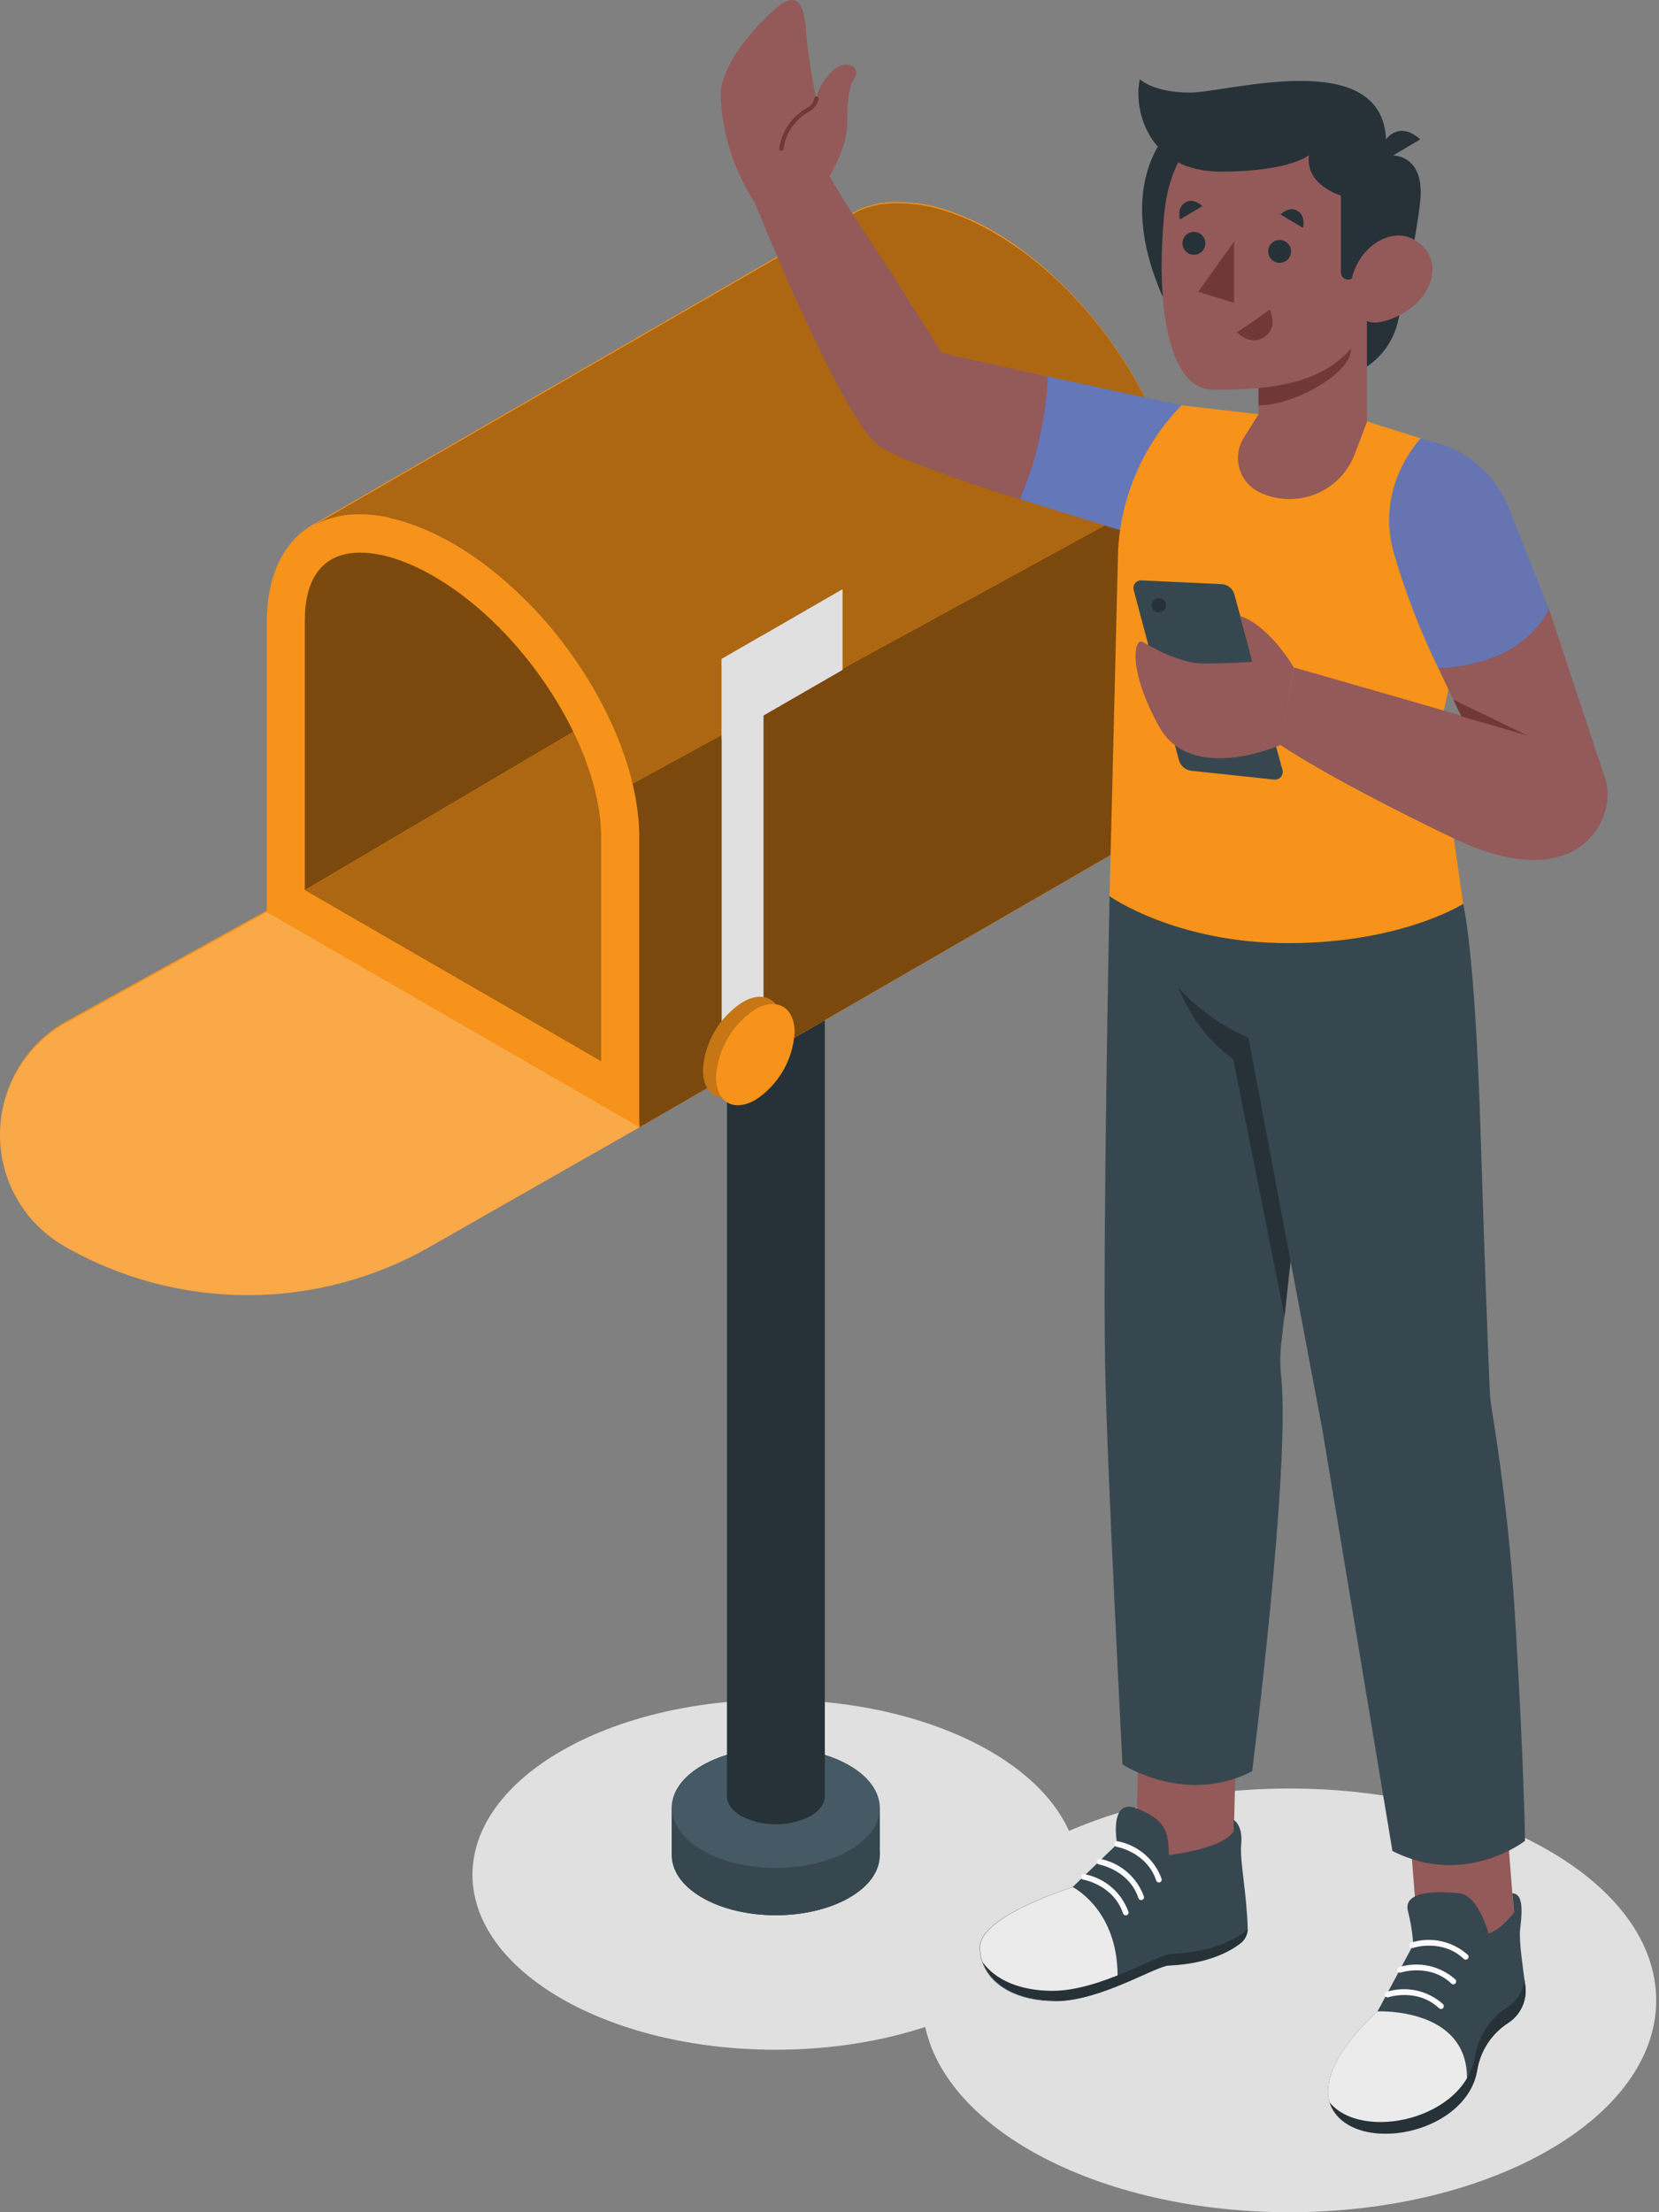 <svg width="225" height="300" viewBox="0 0 225 300" fill="none" xmlns="http://www.w3.org/2000/svg">
<rect x="0" y="0" width="225" height="300" fill="#808080" stroke="none"/>
<path d="M105.18 277.965C127.878 277.965 146.279 267.341 146.279 254.235C146.279 241.13 127.878 230.506 105.18 230.506C82.481 230.506 64.081 241.13 64.081 254.235C64.081 267.341 82.481 277.965 105.18 277.965Z" fill="#E0E0E0"/>
<path d="M174.857 300C202.341 300 224.62 287.137 224.62 271.271C224.62 255.404 202.341 242.542 174.857 242.542C147.374 242.542 125.095 255.404 125.095 271.271C125.095 287.137 147.374 300 174.857 300Z" fill="#E0E0E0"/>
<path d="M119.285 245.154C119.285 243.067 117.917 240.981 115.162 239.403C109.662 236.223 100.739 236.223 95.239 239.403C92.484 240.989 91.107 243.076 91.107 245.154V251.589C91.107 253.676 92.484 255.763 95.239 257.348C100.739 260.52 109.662 260.52 115.162 257.348C117.917 255.754 119.285 253.676 119.285 251.589V245.154Z" fill="#263238"/>
<path d="M115.196 245.839C120.696 249.019 120.696 254.185 115.196 257.349C109.695 260.512 100.773 260.52 95.272 257.349C89.772 254.177 89.763 249.002 95.272 245.839C100.781 242.675 109.695 242.667 115.196 245.839Z" fill="#37474F"/>
<path d="M119.319 245.154H91.141V251.589H119.319V245.154Z" fill="#37474F"/>
<path d="M115.196 239.428C120.696 242.6 120.696 247.775 115.196 250.93C109.695 254.085 100.773 254.11 95.272 250.93C89.772 247.75 89.763 242.583 95.272 239.428C100.781 236.273 109.695 236.223 115.196 239.428Z" fill="#455A64"/>
<path d="M109.92 240.864C112.516 242.358 112.516 244.787 109.92 246.281C108.467 247.018 106.86 247.402 105.23 247.402C103.6 247.402 101.993 247.018 100.539 246.281C97.951 244.787 97.951 242.358 100.539 240.864C101.993 240.127 103.6 239.743 105.23 239.743C106.86 239.743 108.467 240.127 109.92 240.864Z" fill="#263238"/>
<path d="M111.865 122.083H98.594V243.577H111.865V122.083Z" fill="#263238"/>
<path d="M159.424 65.976V65.884C159.299 65.192 159.149 64.49 158.974 63.789C158.997 63.863 159.017 63.939 159.032 64.015C158.924 63.539 158.798 63.063 158.665 62.587C158.715 62.763 158.757 62.938 158.798 63.113C158.665 62.587 158.515 62.07 158.356 61.544C158.431 61.77 158.506 62.003 158.565 62.228C158.481 61.928 158.389 61.628 158.298 61.327L158.147 60.851V60.785V60.835C157.026 57.431 155.549 54.155 153.74 51.061C153.682 50.952 153.624 50.844 153.557 50.735C149.008 42.998 142.414 35.928 135.052 31.538L134.693 31.321C132.582 30.095 130.343 29.104 128.016 28.366C126.082 27.754 124.068 27.431 122.04 27.406H121.339H120.913C120.562 27.406 120.22 27.473 119.886 27.523H119.578L119.01 27.632C118.768 27.682 118.526 27.74 118.292 27.807L117.641 27.999C117.641 27.999 117.641 27.999 117.599 27.999L116.948 28.233C116.731 28.324 116.514 28.416 116.314 28.516L114.878 29.351L42.588 71.084H42.529C38.615 73.279 36.244 77.762 36.244 84.13V123.451L9.043 138.475C6.348 139.961 4.096 142.136 2.517 144.777C0.939 147.419 0.091 150.432 0.059 153.509C0.028 156.586 0.814 159.617 2.339 162.29C3.863 164.963 6.07 167.183 8.734 168.724C16.309 173.093 24.9 175.393 33.644 175.393C42.389 175.393 50.98 173.093 58.555 168.724L86.733 152.865L159.959 110.556V71.226C159.938 69.464 159.759 67.707 159.424 65.976Z" fill="#F7931A"/>
<path d="M41.336 120.722V76.793L87.844 50.201L92.034 90.816L41.336 120.722Z" fill="#F7931A"/>
<path opacity="0.5" d="M41.336 120.722V76.793L87.844 50.201L92.034 90.816L41.336 120.722Z" fill="black"/>
<path d="M41.336 120.722L92.034 90.816V138.617L81.55 143.942L41.336 120.722Z" fill="#F7931A"/>
<path opacity="0.3" d="M41.336 120.722L92.034 90.816V138.617L81.55 143.942L41.336 120.722Z" fill="black"/>
<path d="M159.433 65.976L154.625 68.622L125.362 84.639L120.07 87.519L83.495 107.551C81.175 103.628 75.148 85.324 71.935 82.01C68.839 78.754 65.305 75.945 61.435 73.663C56.844 71.009 52.545 69.749 48.831 69.749C46.646 69.704 44.485 70.218 42.555 71.243L114.853 29.509L116.289 28.675C116.489 28.575 116.706 28.483 116.923 28.391L117.574 28.157C117.574 28.157 117.574 28.157 117.616 28.157L118.267 27.965C118.501 27.899 118.743 27.84 118.985 27.79L119.553 27.682H119.861C120.195 27.631 120.537 27.59 120.888 27.565H121.314H122.015C124.043 27.589 126.057 27.913 127.991 28.525C130.318 29.262 132.557 30.253 134.668 31.479L135.027 31.696C147.122 38.749 157.154 53.197 159.433 65.976Z" fill="#F7931A"/>
<g opacity="0.3">
<path d="M159.433 65.976L154.625 68.622L125.362 84.639L120.07 87.519L83.495 107.551C81.174 103.628 75.148 85.324 71.935 82.01C68.839 78.754 65.305 75.945 61.435 73.663C56.844 71.009 52.545 69.749 48.831 69.749C46.646 69.704 44.485 70.218 42.554 71.243L114.853 29.509L116.289 28.675C116.489 28.575 116.706 28.483 116.923 28.391L117.574 28.157C117.574 28.157 117.574 28.157 117.616 28.157L118.267 27.965C118.501 27.899 118.743 27.84 118.985 27.79L119.552 27.682H119.861C120.195 27.631 120.537 27.59 120.888 27.565H121.314H122.015C124.043 27.589 126.057 27.913 127.991 28.525C130.318 29.262 132.557 30.253 134.668 31.479L135.027 31.696C147.122 38.749 157.154 53.197 159.433 65.976Z" fill="black"/>
</g>
<path d="M153.507 50.794C153.574 50.894 153.64 51.002 153.699 51.111C153.665 50.977 153.607 50.869 153.507 50.794Z" fill="#F7931A"/>
<path d="M157.388 58.723C158.293 61.072 158.977 63.5 159.433 65.976L154.625 68.622L125.362 84.639L120.07 87.519L83.495 107.551L86.733 152.865L159.959 110.556V71.226C159.861 66.938 158.99 62.702 157.388 58.723Z" fill="#F7931A"/>
<path d="M156.303 56.102C155.994 55.418 155.669 54.725 155.326 54.041C155.669 54.725 156.011 55.418 156.303 56.102Z" fill="#F7931A"/>
<path d="M154.058 51.628C154.408 52.263 154.759 52.897 155.084 53.54C154.759 52.931 154.417 52.296 154.058 51.628Z" fill="#F7931A"/>
<g opacity="0.5">
<path d="M153.507 50.794C153.574 50.894 153.64 51.002 153.699 51.111C153.665 50.977 153.607 50.869 153.507 50.794Z" fill="black"/>
<path d="M157.388 58.723C158.293 61.072 158.977 63.5 159.433 65.976L154.625 68.622L125.362 84.639L120.07 87.519L83.495 107.551L86.733 152.865L159.959 110.556V71.226C159.861 66.938 158.99 62.702 157.388 58.723Z" fill="black"/>
<path d="M156.303 56.102C155.994 55.418 155.668 54.725 155.326 54.041C155.668 54.725 156.011 55.418 156.303 56.102Z" fill="black"/>
<path d="M154.058 51.628C154.408 52.263 154.759 52.897 155.084 53.54C154.759 52.931 154.417 52.296 154.058 51.628Z" fill="black"/>
</g>
<path d="M48.831 74.941C51.744 74.941 55.216 76.051 58.847 78.162C71.142 85.257 81.534 101.458 81.534 113.544V143.942L41.319 120.722V84.372C41.319 76.576 45.392 74.941 48.831 74.941ZM48.831 69.782C41.269 69.782 36.186 75.016 36.186 84.372V123.693L86.7 152.907V113.544C86.7 99.588 75.39 81.751 61.443 73.697C56.852 71.051 52.537 69.782 48.831 69.782Z" fill="#F7931A"/>
<path d="M36.186 123.693L8.984 138.717C6.289 140.203 4.037 142.378 2.459 145.019C0.881 147.661 0.032 150.674 0.001 153.751C-0.031 156.828 0.756 159.859 2.28 162.532C3.804 165.205 6.011 167.425 8.675 168.966C16.25 173.335 24.841 175.635 33.586 175.635C42.331 175.635 50.922 173.335 58.497 168.966L86.733 152.865L36.186 123.693Z" fill="#F7931A"/>
<path opacity="0.2" d="M36.186 123.693L8.984 138.717C6.289 140.203 4.037 142.378 2.459 145.019C0.881 147.661 0.032 150.674 0.001 153.751C-0.031 156.828 0.756 159.859 2.28 162.532C3.804 165.205 6.011 167.425 8.675 168.966C16.25 173.335 24.841 175.635 33.586 175.635C42.331 175.635 50.922 173.335 58.497 168.966L86.733 152.865L36.186 123.693Z" fill="white"/>
<path d="M103.552 140.888L97.876 144.16V89.364L103.552 86.084V140.888Z" fill="#E0E0E0"/>
<path d="M114.269 90.849L97.876 100.306V89.364L114.269 79.898V90.849Z" fill="#E0E0E0"/>
<path d="M105.998 138.96C105.898 140.807 105.363 142.605 104.438 144.208C103.513 145.81 102.223 147.172 100.672 148.183C97.726 149.852 95.339 148.508 95.339 145.111C95.446 143.27 95.984 141.479 96.91 139.884C97.837 138.289 99.126 136.935 100.672 135.93C103.61 134.185 105.998 135.562 105.998 138.96Z" fill="#F7931A"/>
<path opacity="0.2" d="M105.998 138.96C105.898 140.807 105.363 142.605 104.438 144.208C103.513 145.81 102.223 147.172 100.672 148.183C97.726 149.852 95.339 148.508 95.339 145.111C95.446 143.27 95.984 141.479 96.91 139.884C97.837 138.289 99.126 136.935 100.672 135.93C103.61 134.185 105.998 135.562 105.998 138.96Z" fill="black"/>
<path d="M107.767 139.986C107.661 141.827 107.124 143.617 106.199 145.212C105.274 146.806 103.987 148.162 102.442 149.167C99.504 150.837 97.117 149.485 97.117 146.087C97.219 144.24 97.754 142.443 98.679 140.841C99.604 139.238 100.893 137.876 102.442 136.864C105.388 135.212 107.767 136.589 107.767 139.986Z" fill="#F7931A"/>
<path d="M167.838 228.871L154.63 228.534L153.948 255.277L167.157 255.613L167.838 228.871Z" fill="#945959"/>
<path d="M150.485 121.49C150.485 121.49 149.559 166.996 149.876 185.025C150.118 198.605 152.238 239.278 152.238 239.278C152.238 239.278 160.802 244.87 169.825 240.196C169.825 240.196 175.033 199.114 173.764 186.736C173.601 185.235 173.601 183.721 173.764 182.22L181.727 113.327L150.485 121.49Z" fill="#37474F"/>
<path d="M158.515 251.573C158.515 251.573 165.835 250.738 167.312 248.351V246.798C167.312 246.798 168.581 247.474 168.339 250.045C168.122 252.432 169.073 256.497 169.215 261.455C169.224 261.86 169.138 262.261 168.965 262.626C168.791 262.991 168.533 263.311 168.214 263.559C166.795 264.652 163.798 266.33 158.515 266.555C156.662 266.638 149.25 271.388 143.082 271.388C136.914 271.388 132.882 268.333 132.882 264.059C132.882 259.786 145.461 255.921 145.461 255.921L151.504 250.079C151.504 250.079 150.327 243.71 154.175 245.238C158.022 246.765 158.515 248.351 158.515 251.573Z" fill="#37474F"/>
<path d="M157.179 255.287C157.098 255.287 157.018 255.261 156.952 255.213C156.886 255.165 156.837 255.097 156.812 255.02C155.527 251.172 151.512 250.462 151.47 250.454C151.42 250.446 151.372 250.428 151.329 250.401C151.286 250.375 151.249 250.34 151.22 250.299C151.19 250.258 151.169 250.211 151.158 250.162C151.146 250.113 151.145 250.062 151.153 250.012C151.171 249.912 151.228 249.823 151.31 249.764C151.393 249.705 151.495 249.68 151.595 249.695C152.94 249.957 154.195 250.563 155.236 251.453C156.278 252.344 157.071 253.489 157.538 254.778C157.57 254.874 157.562 254.979 157.517 255.07C157.472 255.16 157.392 255.229 157.296 255.262L157.179 255.287Z" fill="#FAFAFA"/>
<path d="M154.767 257.674C154.686 257.672 154.608 257.645 154.542 257.597C154.476 257.55 154.427 257.483 154.4 257.407C153.123 253.576 149.1 252.85 149.058 252.841C149.008 252.833 148.961 252.815 148.918 252.789C148.876 252.762 148.839 252.727 148.81 252.685C148.781 252.644 148.761 252.598 148.75 252.548C148.74 252.499 148.74 252.448 148.749 252.399C148.757 252.349 148.775 252.301 148.802 252.258C148.828 252.215 148.863 252.178 148.904 252.148C148.946 252.119 148.992 252.098 149.041 252.086C149.091 252.075 149.142 252.073 149.192 252.082C150.537 252.344 151.791 252.95 152.832 253.841C153.874 254.731 154.667 255.877 155.134 257.165C155.15 257.213 155.156 257.264 155.152 257.314C155.147 257.365 155.133 257.414 155.11 257.459C155.087 257.504 155.055 257.544 155.016 257.577C154.977 257.609 154.932 257.634 154.884 257.649C154.847 257.666 154.807 257.675 154.767 257.674Z" fill="#FAFAFA"/>
<path d="M152.672 259.744C152.593 259.744 152.515 259.72 152.451 259.673C152.386 259.627 152.338 259.561 152.313 259.485C151.036 255.646 147.013 254.92 146.971 254.911C146.917 254.909 146.863 254.896 146.814 254.871C146.766 254.847 146.722 254.813 146.688 254.77C146.653 254.728 146.628 254.679 146.614 254.626C146.6 254.573 146.598 254.518 146.607 254.464C146.616 254.411 146.636 254.359 146.666 254.314C146.697 254.269 146.736 254.23 146.783 254.201C146.829 254.173 146.881 254.154 146.935 254.147C146.989 254.14 147.044 254.144 147.097 254.16C148.443 254.42 149.698 255.025 150.74 255.916C151.782 256.807 152.574 257.954 153.039 259.243C153.071 259.339 153.064 259.444 153.018 259.535C152.973 259.626 152.893 259.695 152.797 259.727L152.672 259.744Z" fill="#FAFAFA"/>
<path d="M132.916 264.059C132.916 268.283 136.864 271.312 142.932 271.379L151.57 267.915C151.57 258.959 145.511 255.921 145.511 255.921C145.511 255.921 132.916 259.794 132.916 264.059Z" fill="#EBEBEB"/>
<path d="M169.032 261.822C167.554 262.966 164.416 264.727 158.89 264.969C156.946 265.052 149.2 269.977 142.748 269.977C138.324 269.977 134.952 268.475 133.266 266.079C134.36 269.242 137.999 271.346 143.115 271.346C149.283 271.346 156.695 266.597 158.548 266.513C163.832 266.288 166.828 264.61 168.247 263.517C168.541 263.288 168.781 262.997 168.951 262.665C169.121 262.334 169.217 261.969 169.232 261.597C169.171 261.677 169.104 261.752 169.032 261.822Z" fill="#263238"/>
<path d="M158.139 127.858C158.139 127.858 159.349 138.158 167.245 143.6L174.215 178.547L178.689 134.853L158.139 127.858Z" fill="#263238"/>
<path d="M203.501 236.201L190.329 237.231L192.414 263.901L205.586 262.871L203.501 236.201Z" fill="#945959"/>
<path d="M198.437 122.575C198.437 122.575 200.031 128.61 200.799 153.508C201.417 173.239 201.876 184.591 202.043 188.447C202.083 189.407 202.186 190.363 202.351 191.31C203.974 201.26 205.061 211.291 205.607 221.358C206.733 240.555 206.825 249.645 206.825 249.645C206.825 249.645 198.679 256.013 188.847 251.013L179.331 193.805L169.315 140.712C169.315 140.712 155.585 135.479 154.375 121.515L198.437 122.575Z" fill="#37474F"/>
<path d="M205.114 256.756L205.323 259.36C205.323 259.36 203.754 261.564 201.901 262.206C201.901 262.206 200.482 257.023 197.969 256.756C195.457 256.489 190.24 256.255 190.942 259.143C191.332 260.649 191.576 262.189 191.668 263.742L186.827 272.765C186.827 272.765 177.003 281.228 181.109 286.62C185.216 292.012 198.996 289.124 200.357 280.661C200.574 279.386 201.053 278.17 201.763 277.088C202.472 276.007 203.397 275.083 204.48 274.376C205.368 273.816 206.067 273.001 206.486 272.037C206.904 271.074 207.022 270.007 206.825 268.975C206.575 267.039 205.991 263.316 206.166 261.639C206.341 259.961 206.809 256.781 205.114 256.756Z" fill="#37474F"/>
<path d="M181.109 286.62C184.523 291.102 194.589 289.875 198.696 284.483C198.876 283.607 198.965 282.715 198.963 281.821C198.963 272.18 186.827 272.765 186.827 272.765C186.827 272.765 177.003 281.228 181.109 286.62Z" fill="#EBEBEB"/>
<path d="M206.825 268.975C206.825 268.833 206.784 268.666 206.758 268.5C206.664 269.271 206.396 270.011 205.976 270.664C205.555 271.317 204.992 271.867 204.33 272.272C203.211 273.005 202.255 273.96 201.523 275.079C200.79 276.198 200.297 277.456 200.073 278.774C198.687 287.438 184.748 290.46 180.325 285.109C180.495 285.655 180.76 286.167 181.109 286.62C185.216 292.02 198.996 289.124 200.357 280.661C200.574 279.386 201.053 278.169 201.763 277.088C202.472 276.006 203.397 275.083 204.48 274.376C205.368 273.815 206.067 273.001 206.486 272.037C206.904 271.074 207.022 270.007 206.825 268.975Z" fill="#263238"/>
<path d="M198.804 265.754C198.706 265.755 198.61 265.719 198.537 265.653C195.599 262.874 191.71 264.134 191.668 264.151C191.619 264.172 191.566 264.182 191.513 264.181C191.46 264.181 191.408 264.169 191.36 264.148C191.311 264.126 191.268 264.094 191.233 264.055C191.197 264.016 191.17 263.969 191.153 263.919C191.137 263.869 191.13 263.815 191.135 263.763C191.14 263.71 191.156 263.659 191.181 263.612C191.207 263.566 191.242 263.525 191.284 263.493C191.326 263.461 191.374 263.437 191.426 263.425C192.734 263.017 194.126 262.957 195.465 263.249C196.804 263.542 198.044 264.178 199.063 265.094C199.1 265.129 199.129 265.171 199.149 265.218C199.168 265.265 199.179 265.315 199.179 265.365C199.179 265.416 199.168 265.466 199.149 265.513C199.129 265.559 199.1 265.602 199.063 265.637C198.994 265.707 198.902 265.748 198.804 265.754Z" fill="#FAFAFA"/>
<path d="M197.118 269.1C197.022 269.1 196.93 269.064 196.859 269C193.921 266.221 190.032 267.481 189.99 267.498C189.893 267.53 189.786 267.522 189.695 267.476C189.603 267.43 189.534 267.349 189.502 267.252C189.47 267.154 189.478 267.048 189.524 266.957C189.57 266.865 189.651 266.796 189.748 266.763C191.057 266.36 192.448 266.301 193.786 266.594C195.124 266.886 196.364 267.52 197.385 268.433C197.455 268.506 197.494 268.603 197.494 268.704C197.494 268.805 197.455 268.902 197.385 268.975C197.315 269.049 197.22 269.094 197.118 269.1Z" fill="#FAFAFA"/>
<path d="M195.44 272.448C195.345 272.447 195.253 272.411 195.182 272.347C192.244 269.568 188.354 270.828 188.312 270.845C188.215 270.877 188.109 270.869 188.017 270.823C187.926 270.777 187.856 270.696 187.824 270.599C187.792 270.501 187.8 270.395 187.846 270.304C187.892 270.212 187.973 270.143 188.07 270.11C189.379 269.704 190.771 269.645 192.109 269.937C193.448 270.23 194.688 270.865 195.708 271.78C195.777 271.853 195.816 271.95 195.816 272.051C195.816 272.152 195.777 272.249 195.708 272.322C195.637 272.396 195.542 272.44 195.44 272.448Z" fill="#FAFAFA"/>
<path d="M110.989 14.569C110.195 11.201 109.637 7.782 109.319 4.336C109.119 0.305 107.951 -1.106 105.488 0.914C103.026 2.934 97.417 8.793 97.751 13.359C98.024 18.418 99.634 23.314 102.417 27.548L109.595 29.718L112.466 23.825L110.989 14.569Z" fill="#945959"/>
<path d="M142.105 51.061L127.724 47.88C127.724 47.88 121.597 37.956 118.05 32.723C114.503 27.49 112.491 23.867 112.491 23.867L105.814 21.839L102.408 27.59C102.408 27.59 113.601 55.409 118.793 60.142C121.406 62.495 138.282 67.721 138.282 67.721C138.282 67.721 145.369 60.242 142.105 51.061Z" fill="#945959"/>
<path d="M160.234 54.967L142.105 51.06C141.859 56.786 140.575 62.42 138.316 67.687L156.528 73.329L160.234 54.967Z" fill="#256BFD"/>
<path opacity="0.3" d="M160.234 54.967L142.105 51.06C141.859 56.786 140.575 62.42 138.316 67.687L156.528 73.329L160.234 54.967Z" fill="#F7931A"/>
<path d="M185.383 57.145L193.813 59.8L198.437 84.739L195.699 96.834C195.324 98.476 195.254 100.174 195.49 101.842L198.437 122.575C198.437 122.575 190.09 127.9 174.741 127.9C159.391 127.9 150.485 121.531 150.485 121.531L151.645 74.473C152.078 67.152 155.126 60.23 160.234 54.967L170.693 56.177L185.383 57.145Z" fill="#F7931A"/>
<path d="M158.807 17.557C158.807 17.557 150.752 24.627 157.755 40.385L165.943 19.076L158.807 17.557Z" fill="#263238"/>
<path d="M185.383 57.145L175.233 60.409L170.693 56.177V37.155H185.383V57.145Z" fill="#945959"/>
<path d="M170.693 54.967C175.65 54.967 183.213 50.552 183.213 47.455L184.882 37.13H170.693V54.967Z" fill="#703838"/>
<path d="M174.599 13.234C169.658 13.234 159.149 15.988 157.905 28.917C156.662 41.846 158.59 52.855 164.541 52.855C176.226 52.855 187.461 51.37 187.553 32.239C187.653 15.32 179.423 13.234 174.599 13.234Z" fill="#945959"/>
<path d="M185.383 43.532L183.48 37.689C183.337 37.809 183.163 37.887 182.978 37.912C182.793 37.937 182.604 37.909 182.435 37.831C182.265 37.753 182.121 37.629 182.019 37.472C181.917 37.315 181.862 37.133 181.86 36.946V26.513C181.86 26.513 177.003 25.136 177.52 21.046C177.52 21.046 175.016 23.274 165.493 23.274C155.969 23.274 153.64 15.187 154.592 10.729C154.592 10.729 156.361 12.557 161.403 12.557C166.444 12.557 187.436 6.222 187.978 18.901C187.978 18.901 189.748 16.305 192.611 18.901L188.93 21.088C188.93 21.088 193.295 20.954 192.611 27.356C192.169 31.529 190.624 38.95 189.623 43.498C189.063 46.04 187.544 48.268 185.383 49.717V43.532Z" fill="#263238"/>
<path d="M167.371 32.765V41.07L162.504 39.575L167.371 32.765Z" fill="#703838"/>
<path d="M175.1 34.1C175.098 34.407 175.006 34.706 174.834 34.96C174.662 35.215 174.419 35.412 174.135 35.529C173.852 35.645 173.54 35.674 173.239 35.613C172.939 35.553 172.663 35.404 172.446 35.187C172.23 34.969 172.083 34.693 172.024 34.392C171.965 34.091 171.996 33.779 172.114 33.496C172.231 33.213 172.43 32.971 172.685 32.8C172.941 32.63 173.24 32.539 173.547 32.539C173.752 32.539 173.954 32.58 174.143 32.658C174.332 32.737 174.504 32.852 174.648 32.997C174.792 33.142 174.906 33.314 174.984 33.504C175.061 33.693 175.101 33.896 175.1 34.1Z" fill="#263238"/>
<path d="M163.473 32.998C163.473 33.305 163.382 33.605 163.211 33.861C163.04 34.116 162.798 34.315 162.514 34.433C162.231 34.55 161.918 34.581 161.617 34.521C161.316 34.461 161.04 34.313 160.822 34.096C160.605 33.879 160.457 33.602 160.398 33.301C160.338 33 160.368 32.688 160.486 32.404C160.603 32.12 160.802 31.878 161.058 31.707C161.313 31.537 161.613 31.446 161.92 31.446C162.332 31.446 162.727 31.609 163.018 31.901C163.309 32.192 163.473 32.587 163.473 32.998Z" fill="#263238"/>
<path d="M160.026 29.76L163.064 27.957C163.064 27.957 161.895 26.747 160.735 27.473C159.575 28.199 160.026 29.76 160.026 29.76Z" fill="#263238"/>
<path d="M176.71 30.887L173.664 29.092C173.664 29.092 174.833 27.882 175.993 28.608C177.153 29.334 176.71 30.887 176.71 30.887Z" fill="#263238"/>
<path d="M167.763 45.059C167.763 45.059 170.016 43.615 172.187 41.988C172.187 41.988 173.447 44.442 171.46 45.71C169.474 46.979 167.763 45.059 167.763 45.059Z" fill="#703838"/>
<path d="M183.346 37.773L188.721 31.947L184.857 29.627L183.346 37.773Z" fill="#253239"/>
<path d="M184.231 35.502C182.47 38.557 182.929 42.263 185.383 43.532C186.96 44.367 191.618 42.589 193.379 39.534C195.14 36.479 194.155 33.867 191.76 32.489C189.364 31.112 185.992 32.431 184.231 35.502Z" fill="#945959"/>
<path d="M170.693 56.177L168.689 59.357C168.303 59.969 168.05 60.656 167.946 61.372C167.843 62.088 167.891 62.818 168.089 63.514C168.287 64.21 168.629 64.857 169.093 65.412C169.558 65.967 170.134 66.418 170.784 66.736C171.966 67.311 173.256 67.632 174.569 67.68C175.883 67.727 177.192 67.5 178.412 67.012C179.633 66.524 180.738 65.786 181.656 64.846C182.575 63.906 183.287 62.784 183.747 61.552L185.416 57.145L178.071 54.516L170.693 56.177Z" fill="#945959"/>
<path d="M112.491 23.867C112.491 23.867 114.945 20.128 114.903 16.581C114.862 13.033 115.304 11.389 115.913 10.538C116.523 9.686 115.838 8.443 114.202 8.868C112.817 9.244 111.106 11.372 110.73 13.334C110.675 13.646 110.552 13.942 110.368 14.2C110.185 14.459 109.946 14.673 109.67 14.828C107.942 15.754 104.72 18.409 106.248 24.844L112.491 23.867Z" fill="#945959"/>
<path d="M105.931 20.462C105.855 20.449 105.786 20.407 105.741 20.345C105.695 20.282 105.677 20.204 105.689 20.128C105.849 18.966 106.281 17.859 106.95 16.896C107.618 15.933 108.505 15.142 109.537 14.586C109.778 14.456 109.986 14.273 110.145 14.05C110.305 13.827 110.41 13.57 110.455 13.3C110.471 13.225 110.516 13.16 110.58 13.117C110.644 13.075 110.722 13.06 110.797 13.075C110.834 13.082 110.869 13.096 110.9 13.117C110.931 13.137 110.958 13.164 110.979 13.195C111 13.226 111.015 13.261 111.022 13.297C111.029 13.334 111.03 13.372 111.022 13.409C110.959 13.76 110.817 14.092 110.607 14.381C110.398 14.67 110.126 14.908 109.812 15.078C108.857 15.592 108.038 16.324 107.42 17.214C106.802 18.105 106.403 19.129 106.256 20.203C106.253 20.242 106.242 20.28 106.224 20.314C106.206 20.349 106.181 20.379 106.15 20.403C106.119 20.427 106.084 20.445 106.046 20.455C106.009 20.465 105.969 20.468 105.931 20.462Z" fill="#703838"/>
<path d="M195.048 90.549L198.754 98.361L217.776 105.89L210.106 82.644L195.048 90.549Z" fill="#945959"/>
<path d="M192.686 59.449C192.686 59.449 186.343 65.968 189.089 75.157C190.634 80.448 192.628 85.597 195.048 90.549C195.048 90.549 205.74 90.866 210.072 82.644L204.622 68.889C203.762 66.726 202.409 64.795 200.67 63.248C198.931 61.702 196.854 60.584 194.606 59.983L192.686 59.449Z" fill="#256BFD"/>
<path opacity="0.3" d="M192.686 59.449C192.686 59.449 186.343 65.968 189.089 75.157C190.634 80.448 192.628 85.597 195.048 90.549C195.048 90.549 205.74 90.866 210.072 82.644L204.622 68.889C203.762 66.726 202.409 64.795 200.67 63.248C198.931 61.702 196.854 60.584 194.606 59.983L192.686 59.449Z" fill="#FF8C00"/>
<path d="M197.686 96.909C202.493 98.32 216.666 102.518 216.666 102.518C216.666 102.518 216.774 102.827 217.776 105.857C219.312 110.572 214.437 121.982 197.177 113.702C179.916 105.423 173.614 100.99 173.614 100.99L175.492 90.515C175.492 90.515 192.202 95.298 197.686 96.909Z" fill="#945959"/>
<path d="M198.195 97.151L207.134 99.73L197.126 94.897L198.195 97.151Z" fill="#703838"/>
<path d="M172.821 105.723L161.603 104.529C161.201 104.488 160.821 104.326 160.514 104.063C160.207 103.801 159.987 103.451 159.884 103.06L153.757 80.007C153.715 79.849 153.71 79.684 153.744 79.524C153.778 79.364 153.849 79.215 153.952 79.088C154.054 78.961 154.185 78.86 154.334 78.793C154.483 78.727 154.646 78.697 154.809 78.705L165.659 79.214C166.063 79.23 166.451 79.375 166.766 79.627C167.081 79.88 167.308 80.226 167.412 80.616L173.939 104.429C173.981 104.592 173.982 104.762 173.943 104.925C173.904 105.089 173.827 105.24 173.717 105.367C173.607 105.494 173.469 105.593 173.313 105.655C173.157 105.717 172.988 105.74 172.821 105.723Z" fill="#37474F"/>
<path d="M158.139 82.085C158.139 82.277 158.082 82.465 157.975 82.624C157.869 82.783 157.717 82.907 157.54 82.981C157.362 83.053 157.167 83.072 156.979 83.034C156.791 82.996 156.618 82.903 156.483 82.767C156.348 82.631 156.257 82.457 156.22 82.269C156.184 82.081 156.204 81.886 156.279 81.709C156.353 81.532 156.479 81.382 156.639 81.276C156.799 81.171 156.987 81.115 157.179 81.117C157.435 81.119 157.679 81.222 157.859 81.403C158.038 81.585 158.139 81.83 158.139 82.085Z" fill="#263238"/>
<path d="M175.492 90.549C175.492 90.549 172.245 84.906 168.214 83.538L169.824 89.739C169.824 89.739 166.761 89.981 163.297 89.981C159.834 89.981 156.044 87.644 154.951 87.043C153.857 86.442 152.839 90.632 157.196 98.528C161.553 106.424 173.647 101.032 173.647 101.032L175.492 90.549Z" fill="#945959"/>
</svg>
